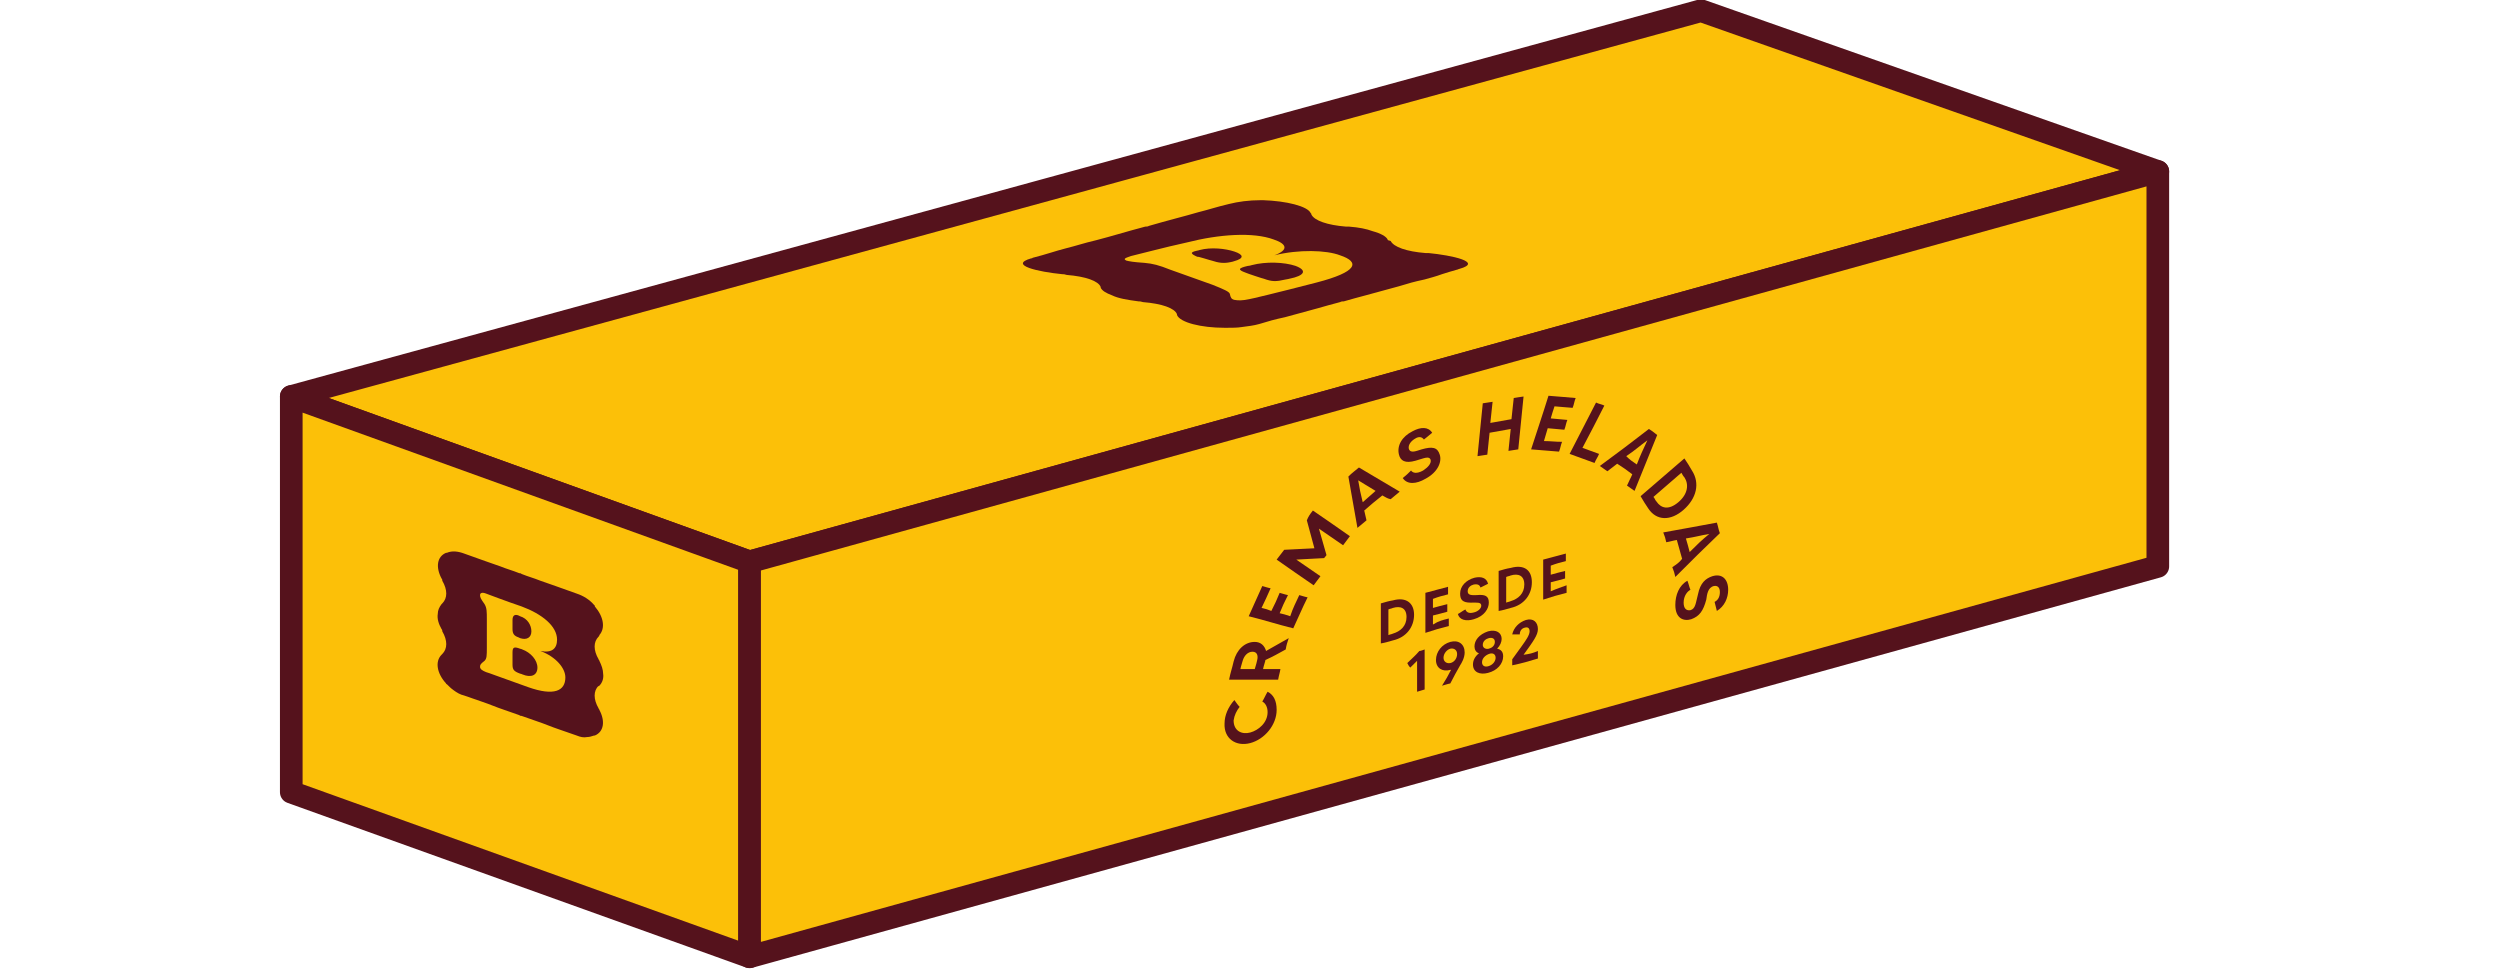 <?xml version="1.0" encoding="UTF-8" standalone="no"?>
<!-- Created with Inkscape (http://www.inkscape.org/) -->

<svg
   width="59.928mm"
   height="23.31mm"
   viewBox="0 0 59.928 23.31"
   version="1.1"
   id="svg3748"
   sodipodi:docname="postre.svg"
   inkscape:version="1.2.2 (732a01da63, 2022-12-09)"
   xmlns:inkscape="http://www.inkscape.org/namespaces/inkscape"
   xmlns:sodipodi="http://sodipodi.sourceforge.net/DTD/sodipodi-0.dtd"
   xmlns="http://www.w3.org/2000/svg"
   xmlns:svg="http://www.w3.org/2000/svg">
  <sodipodi:namedview
     id="namedview3750"
     pagecolor="#ffffff"
     bordercolor="#000000"
     borderopacity="0.25"
     inkscape:showpageshadow="2"
     inkscape:pageopacity="0.0"
     inkscape:pagecheckerboard="0"
     inkscape:deskcolor="#d1d1d1"
     inkscape:document-units="mm"
     showgrid="false"
     inkscape:zoom="3.9961993"
     inkscape:cx="113.10747"
     inkscape:cy="38.911974"
     inkscape:window-width="1920"
     inkscape:window-height="1001"
     inkscape:window-x="-9"
     inkscape:window-y="-9"
     inkscape:window-maximized="1"
     inkscape:current-layer="layer1" />
  <defs
     id="defs3745" />
  <g
     inkscape:label="Capa 1"
     inkscape:groupmode="layer"
     id="layer1"
     transform="translate(-125.312,-223.998)">
    <g
       id="g5642"
       transform="matrix(0.181,0,0,0.181,80.673,212.706)">
      <polygon
         class="st4"
         points="345.9,136.8 532.4,85.1 471.9,63.8 285.2,114.9 "
         id="polygon5574"
         style="fill:#fcc008;stroke:#55121c;stroke-width:3;stroke-linecap:round;stroke-linejoin:round" />
      <polygon
         class="st4"
         points="285.2,167.3 285.2,114.9 345.9,136.8 345.9,189.1 "
         id="polygon5576"
         style="fill:#fcc008;stroke:#55121c;stroke-width:3;stroke-linecap:round;stroke-linejoin:round" />
      <g
         id="g5582">
        <path
           class="st3"
           d="m 326,153.2 c 0.4,-0.4 0.6,-1 0.5,-1.6 0,-0.5 -0.2,-1.1 -0.5,-1.7 0,-0.1 -0.1,-0.1 -0.1,-0.2 -0.7,-1.2 -0.7,-2.3 0,-3 0.1,-0.1 0.1,-0.1 0.1,-0.2 0.8,-0.9 0.6,-2.4 -0.6,-3.8 0,0 0,0 0,-0.1 l -0.1,-0.1 c -0.6,-0.7 -1.4,-1.2 -2.3,-1.5 -1.1,-0.4 -1.7,-0.6 -2.8,-1 -0.8,-0.3 -1.2,-0.4 -2,-0.7 -1,-0.4 -1.5,-0.5 -2.5,-0.9 -0.1,-0.1 -0.2,-0.1 -0.3,-0.1 -1,-0.4 -1.5,-0.5 -2.5,-0.9 -0.8,-0.3 -1.2,-0.4 -2,-0.7 -1.1,-0.4 -1.7,-0.6 -2.8,-1 -0.8,-0.3 -1.6,-0.4 -2.3,-0.1 h -0.1 v 0 c -1.2,0.5 -1.4,1.9 -0.6,3.4 0.1,0.1 0.1,0.2 0.1,0.3 0.7,1.2 0.7,2.3 0,3 l -0.1,0.1 c -0.3,0.4 -0.5,0.8 -0.5,1.3 -0.1,0.6 0.1,1.3 0.5,2 0.1,0.1 0.1,0.2 0.1,0.3 0.7,1.2 0.7,2.3 0,3 l -0.1,0.1 c -0.9,0.9 -0.6,2.5 0.6,3.8 0,0.1 0.1,0.1 0.1,0.1 0.3,0.3 0.6,0.6 0.9,0.8 0.4,0.3 0.9,0.6 1.4,0.7 0.9,0.3 1.4,0.5 2.3,0.8 1.2,0.4 1.8,0.7 3,1.1 0.8,0.3 1.2,0.4 2,0.7 0.1,0.1 0.2,0.1 0.3,0.1 0.8,0.3 1.2,0.4 2,0.7 1.2,0.4 1.8,0.7 3,1.1 0.9,0.3 1.4,0.5 2.3,0.8 0.5,0.2 0.9,0.3 1.4,0.2 0.3,0 0.6,-0.1 0.9,-0.2 h 0.1 c 1.2,-0.5 1.4,-1.9 0.6,-3.4 0,-0.1 -0.1,-0.1 -0.1,-0.2 -0.7,-1.2 -0.7,-2.3 0,-3 -0.1,0.1 0,0.1 0.1,0 z"
           id="path5578"
           style="fill:#55121c" />
        <path
           class="st1"
           d="m 321.5,152.1 c 0,1.8 -1.5,2.5 -4.9,1.3 -3.4,-1.2 -5.5,-2 -5.6,-2 -0.5,-0.2 -0.8,-0.4 -0.8,-0.7 0,-0.3 0.1,-0.4 0.6,-0.8 0.3,-0.3 0.3,-0.7 0.3,-1.8 v -3.7 c 0,-1 0,-1.5 -0.3,-2 -0.5,-0.7 -0.6,-0.9 -0.6,-1.2 0,-0.3 0.3,-0.4 0.8,-0.2 0,0 2.9,1.1 4.7,1.7 2.7,1 4.7,2.6 4.7,4.4 0,1.2 -0.7,1.8 -2.2,1.5 2.1,0.8 3.3,2.3 3.3,3.5 z m -7,-6.4 c 0,0.6 0.2,0.9 0.8,1.1 l 0.2,0.1 c 0.9,0.3 1.5,-0.1 1.5,-0.9 0,-0.8 -0.5,-1.7 -1.5,-2 l -0.2,-0.1 c -0.5,-0.2 -0.8,0 -0.8,0.6 z m 3.3,5.1 c 0,-1 -0.9,-2 -2,-2.4 0,0 -0.2,-0.1 -0.3,-0.1 -0.8,-0.3 -1,-0.2 -1,0.5 v 1.6 c 0,0.7 0.2,0.9 1,1.2 0.1,0 0.3,0.1 0.3,0.1 1.2,0.5 2,0.1 2,-0.9 z"
           id="path5580"
           style="fill:#fbc009" />
      </g>
      <polygon
         class="st4"
         points="532.4,137.4 532.4,85.1 345.9,136.8 345.9,189.1 "
         id="polygon5584"
         style="fill:#fcc008;stroke:#55121c;stroke-width:3;stroke-linecap:round;stroke-linejoin:round" />
      <g
         id="g5634">
        <g
           id="g5612">
          <path
             class="st3"
             d="m 413.8,155.3 c 0.3,-0.5 0.4,-0.8 0.7,-1.3 0.8,0.4 1.2,1.2 1.2,2.4 0,2 -1.6,3.9 -3.5,4.4 -1.9,0.5 -3.5,-0.6 -3.4,-2.6 0,-1.1 0.5,-2.2 1.3,-3.1 0.3,0.4 0.4,0.6 0.7,0.9 -0.4,0.5 -0.7,1.1 -0.8,1.8 0,1.4 1.1,1.9 2.2,1.6 1.1,-0.3 2.3,-1.3 2.3,-2.7 0,-0.7 -0.3,-1.2 -0.7,-1.4 z"
             id="path5586"
             style="fill:#55121c" />
          <path
             class="st3"
             d="m 416.9,148.4 c -1.1,0.6 -1.6,0.9 -2.7,1.4 v 0.1 c -0.1,0.4 -0.2,0.6 -0.3,1.1 0.9,0 1.4,0 2.3,0 -0.1,0.6 -0.2,0.8 -0.3,1.4 -2.6,0 -3.9,0 -6.5,0 0.2,-1 0.4,-1.5 0.6,-2.4 0.4,-1.6 1.5,-2.6 2.8,-2.6 0.8,0 1.3,0.5 1.5,1.2 1.2,-0.7 1.8,-1 3,-1.7 -0.2,0.6 -0.3,0.9 -0.4,1.5 z m -4.1,2.6 c 0.1,-0.4 0.2,-0.6 0.3,-1.1 0.2,-0.7 0,-1.2 -0.6,-1.2 -0.6,0 -1.1,0.5 -1.3,1.2 -0.1,0.4 -0.2,0.6 -0.3,1.1 0.8,0 1.2,0 1.9,0 z"
             id="path5588"
             style="fill:#55121c" />
          <path
             class="st3"
             d="m 418.7,141.2 c 0.4,0.1 0.6,0.2 1.1,0.3 -0.8,1.6 -1.1,2.4 -1.9,4.1 -2.4,-0.6 -3.5,-1 -5.9,-1.6 0.7,-1.6 1.1,-2.4 1.8,-4 0.4,0.1 0.6,0.2 1.1,0.3 -0.5,1.1 -0.7,1.6 -1.2,2.6 0.5,0.1 0.8,0.2 1.3,0.4 0.5,-1 0.7,-1.4 1.1,-2.4 0.4,0.1 0.6,0.2 1.1,0.3 -0.5,1 -0.7,1.4 -1.1,2.4 0.5,0.1 0.8,0.2 1.4,0.4 0.4,-1.2 0.7,-1.7 1.2,-2.8 z"
             id="path5590"
             style="fill:#55121c" />
          <path
             class="st3"
             d="m 420.5,130 c 1.9,1.3 2.9,2 4.9,3.4 -0.4,0.5 -0.5,0.7 -0.9,1.2 -1.3,-0.9 -1.9,-1.3 -3.2,-2.2 0.4,1.4 0.6,2.1 1,3.5 -0.1,0.2 -0.2,0.2 -0.3,0.4 -1.5,0.1 -2.2,0.1 -3.7,0.2 1.3,0.9 1.9,1.3 3.2,2.2 -0.4,0.5 -0.5,0.7 -0.9,1.2 -1.9,-1.3 -2.9,-2 -4.9,-3.4 0.4,-0.5 0.6,-0.8 1,-1.3 1.6,-0.1 2.4,-0.1 4,-0.2 -0.4,-1.5 -0.6,-2.2 -1,-3.7 0.2,-0.5 0.4,-0.8 0.8,-1.3 z"
             id="path5592"
             style="fill:#55121c" />
          <path
             class="st3"
             d="m 429.7,128 c -1,0.8 -1.5,1.2 -2.4,2 0.1,0.5 0.2,0.8 0.3,1.3 -0.5,0.4 -0.7,0.6 -1.2,1 -0.5,-2.7 -0.7,-4.1 -1.2,-6.8 0.5,-0.5 0.8,-0.7 1.4,-1.2 2.2,1.3 3.2,1.9 5.4,3.2 -0.5,0.4 -0.7,0.6 -1.2,1 -0.5,-0.1 -0.7,-0.3 -1.1,-0.5 z m -0.9,-0.6 -2.3,-1.4 c 0.2,1.2 0.3,1.7 0.6,2.9 0.7,-0.6 1,-0.9 1.7,-1.5 z"
             id="path5594"
             style="fill:#55121c" />
          <path
             class="st3"
             d="m 437.3,122.6 c 0.3,0.9 -0.2,2.3 -1.9,3.2 -1.2,0.7 -2.4,0.8 -3,-0.1 0.5,-0.4 0.7,-0.6 1.1,-1 0.2,0.3 0.7,0.5 1.6,0 0.6,-0.4 1.1,-0.9 1,-1.4 -0.2,-0.6 -0.9,-0.2 -2,0.1 -1.4,0.4 -2,0 -2.2,-0.8 -0.3,-1.2 0.4,-2.4 1.8,-3.1 1.1,-0.6 2.1,-0.6 2.6,0.2 -0.5,0.4 -0.7,0.6 -1.1,0.9 -0.2,-0.3 -0.6,-0.5 -1.2,-0.1 -0.5,0.3 -0.9,0.8 -0.8,1.3 0.2,0.7 1,0.3 1.7,0.1 1.4,-0.4 2.1,-0.3 2.4,0.7 z"
             id="path5596"
             style="fill:#55121c" />
          <path
             class="st3"
             d="m 448.4,114.9 c -0.3,2.8 -0.4,4.2 -0.7,7 -0.5,0.1 -0.8,0.1 -1.3,0.2 0.1,-1.2 0.2,-1.7 0.3,-2.9 -1.1,0.2 -1.7,0.3 -2.8,0.5 -0.1,1.2 -0.2,1.7 -0.3,2.9 -0.5,0.1 -0.8,0.1 -1.3,0.2 0.3,-2.8 0.4,-4.2 0.7,-7 0.5,-0.1 0.8,-0.1 1.3,-0.2 -0.1,1.1 -0.2,1.7 -0.3,2.8 1.1,-0.2 1.7,-0.3 2.8,-0.5 0.1,-1.1 0.2,-1.7 0.3,-2.8 0.5,-0.1 0.7,-0.1 1.3,-0.2 z"
             id="path5598"
             style="fill:#55121c" />
          <path
             class="st3"
             d="m 453.5,120.9 c -0.2,0.5 -0.2,0.8 -0.4,1.3 -1.5,-0.1 -2.2,-0.2 -3.7,-0.3 0.9,-2.8 1.4,-4.2 2.3,-7.1 1.5,0.1 2.2,0.2 3.6,0.3 -0.2,0.5 -0.2,0.8 -0.4,1.3 -1,-0.1 -1.5,-0.1 -2.4,-0.2 -0.2,0.6 -0.3,0.9 -0.5,1.6 0.9,0.1 1.3,0.1 2.2,0.2 -0.2,0.5 -0.2,0.8 -0.4,1.3 -0.9,-0.1 -1.3,-0.1 -2.2,-0.2 -0.2,0.7 -0.3,1 -0.5,1.7 0.9,0 1.4,0.1 2.4,0.1 z"
             id="path5600"
             style="fill:#55121c" />
          <path
             class="st3"
             d="m 458.4,122.5 c -0.2,0.5 -0.4,0.7 -0.6,1.2 -1.3,-0.5 -2,-0.7 -3.3,-1.2 1.4,-2.7 2.1,-4.1 3.5,-6.8 0.4,0.2 0.7,0.2 1.1,0.4 -1.1,2.2 -1.7,3.3 -2.9,5.6 0.9,0.3 1.3,0.5 2.2,0.8 z"
             id="path5602"
             style="fill:#55121c" />
          <path
             class="st3"
             d="m 462.8,125.2 c -0.8,-0.6 -1.2,-0.9 -2,-1.4 -0.5,0.4 -0.8,0.6 -1.3,1 -0.4,-0.3 -0.6,-0.4 -1,-0.7 2.6,-1.9 3.9,-2.9 6.5,-4.9 0.5,0.3 0.7,0.5 1.1,0.8 -1.2,3 -1.8,4.4 -3,7.4 -0.4,-0.3 -0.6,-0.4 -1,-0.7 0.3,-0.7 0.5,-1 0.7,-1.5 z m 0.6,-1.3 c 0.5,-1.3 0.8,-1.9 1.4,-3.2 -1.1,0.8 -1.6,1.3 -2.8,2.1 0.5,0.5 0.8,0.7 1.4,1.1 z"
             id="path5604"
             style="fill:#55121c" />
          <path
             class="st3"
             d="m 469.6,129.9 c -1.7,1.5 -3.6,1.5 -4.7,-0.2 -0.4,-0.6 -0.6,-0.9 -1,-1.6 2.3,-2 3.5,-3 5.8,-5 0.4,0.6 0.6,0.9 1,1.6 1.1,1.7 0.6,3.7 -1.1,5.2 z m -0.7,-1 c 1.3,-1.1 1.4,-2.4 0.8,-3.3 -0.2,-0.2 -0.2,-0.3 -0.4,-0.6 -1.5,1.3 -2.2,1.9 -3.7,3.2 0.2,0.2 0.2,0.4 0.4,0.6 0.6,0.9 1.6,1.2 2.9,0.1 z"
             id="path5606"
             style="fill:#55121c" />
          <path
             class="st3"
             d="m 469.4,136.4 c -0.3,-1 -0.4,-1.5 -0.7,-2.5 -0.6,0.1 -0.8,0.2 -1.4,0.3 -0.1,-0.5 -0.2,-0.8 -0.4,-1.3 2.9,-0.5 4.3,-0.8 7.1,-1.3 0.2,0.6 0.2,0.9 0.4,1.4 -2.4,2.3 -3.5,3.4 -5.9,5.8 -0.1,-0.5 -0.2,-0.8 -0.4,-1.3 0.6,-0.4 0.9,-0.6 1.3,-1.1 z m 1,-0.9 c 1,-1 1.5,-1.5 2.6,-2.4 -1.2,0.2 -1.8,0.4 -3.1,0.6 0.2,0.7 0.3,1 0.5,1.8 z"
             id="path5608"
             style="fill:#55121c" />
          <path
             class="st3"
             d="m 470.6,144.4 c -1,0.3 -2.1,-0.1 -2.1,-1.9 0,-1.3 0.5,-2.6 1.6,-3.2 0.2,0.5 0.2,0.7 0.4,1.2 -0.4,0.2 -0.9,0.8 -0.9,1.7 0,0.7 0.3,1.1 0.9,1 0.7,-0.2 0.7,-1 1,-2.1 0.3,-1.5 1,-2.1 1.9,-2.4 1.3,-0.4 2.1,0.4 2.1,1.8 0,1.1 -0.5,2.2 -1.5,2.8 -0.1,-0.5 -0.2,-0.7 -0.3,-1.2 0.4,-0.2 0.7,-0.6 0.7,-1.3 0,-0.6 -0.3,-0.9 -0.8,-0.8 -0.8,0.2 -0.9,1.1 -1,1.8 -0.4,1.5 -0.9,2.2 -2,2.6 z"
             id="path5610"
             style="fill:#55121c" />
        </g>
        <g
           id="g5632">
          <path
             class="st3"
             d="m 433.9,143.8 c 0,1.6 -1,3 -2.8,3.4 -0.7,0.2 -1,0.3 -1.6,0.4 v -5.3 c 0.7,-0.2 1,-0.3 1.6,-0.4 1.8,-0.5 2.8,0.4 2.8,1.9 z m -1,0.3 c 0,-1.2 -0.8,-1.5 -1.8,-1.2 -0.2,0.1 -0.4,0.1 -0.6,0.2 v 3.4 c 0.2,-0.1 0.4,-0.1 0.6,-0.2 1,-0.3 1.8,-1 1.8,-2.2 z"
             id="path5614"
             style="fill:#55121c" />
          <path
             class="st3"
             d="m 438.5,144.3 v 1 c -1.2,0.3 -1.9,0.5 -3.1,0.9 v -5.3 c 1.2,-0.3 1.8,-0.5 3,-0.8 v 1 c -0.8,0.2 -1.2,0.3 -2,0.6 v 1.2 c 0.7,-0.2 1.1,-0.3 1.9,-0.5 v 1 c -0.7,0.2 -1.1,0.3 -1.9,0.5 v 1.2 c 0.8,-0.5 1.3,-0.6 2.1,-0.8 z"
             id="path5616"
             style="fill:#55121c" />
          <path
             class="st3"
             d="m 443.8,142.2 c 0,0.8 -0.6,1.8 -2,2.2 -1,0.3 -1.9,0.1 -2.1,-0.7 0.4,-0.2 0.6,-0.4 1,-0.6 0.1,0.3 0.4,0.6 1.1,0.4 0.5,-0.1 1,-0.5 1,-0.9 0,-0.5 -0.6,-0.4 -1.4,-0.4 -1.1,0 -1.4,-0.4 -1.4,-1.2 0,-1 0.8,-1.8 1.9,-2.1 0.9,-0.2 1.6,0 1.8,0.8 -0.4,0.2 -0.6,0.3 -1,0.5 -0.1,-0.3 -0.3,-0.5 -0.9,-0.4 -0.4,0.1 -0.8,0.4 -0.8,0.9 0,0.6 0.7,0.5 1.2,0.5 1.1,-0.1 1.6,0.1 1.6,1 z"
             id="path5618"
             style="fill:#55121c" />
          <path
             class="st3"
             d="m 449.5,139.5 c 0,1.6 -1,3 -2.8,3.4 -0.7,0.2 -1,0.3 -1.6,0.4 V 138 c 0.7,-0.2 1,-0.3 1.6,-0.4 1.8,-0.5 2.8,0.3 2.8,1.9 z m -1,0.3 c 0,-1.2 -0.8,-1.5 -1.8,-1.2 -0.2,0.1 -0.4,0.1 -0.6,0.2 v 3.4 c 0.2,-0.1 0.4,-0.1 0.6,-0.2 1,-0.3 1.8,-1 1.8,-2.2 z"
             id="path5620"
             style="fill:#55121c" />
          <path
             class="st3"
             d="m 454.1,139.9 v 1 c -1.2,0.3 -1.9,0.5 -3.1,0.9 v -5.3 c 1.2,-0.3 1.8,-0.5 3,-0.8 v 1 c -0.8,0.2 -1.2,0.3 -2,0.6 v 1.2 c 0.7,-0.2 1.1,-0.3 1.9,-0.5 v 1 c -0.7,0.2 -1.1,0.3 -1.9,0.5 v 1.2 c 0.9,-0.4 1.3,-0.5 2.1,-0.8 z"
             id="path5622"
             style="fill:#55121c" />
          <path
             class="st3"
             d="m 435.3,148.4 v 5.3 c -0.4,0.1 -0.6,0.2 -1,0.3 v -4.1 c -0.4,0.4 -0.5,0.5 -0.9,0.9 -0.2,-0.2 -0.3,-0.4 -0.4,-0.6 0.6,-0.6 1,-0.9 1.6,-1.6 0.2,0 0.4,-0.1 0.7,-0.2 z"
             id="path5624"
             style="fill:#55121c" />
          <path
             class="st3"
             d="m 436.8,149.8 c 0,-1.1 0.8,-2.1 1.9,-2.4 1.1,-0.3 1.9,0.3 1.9,1.4 0,0.7 -0.4,1.4 -0.6,1.7 -0.5,0.9 -0.8,1.4 -1.3,2.4 -0.5,0.1 -0.7,0.2 -1.1,0.3 0.5,-0.8 0.8,-1.3 1.2,-2.1 h -0.1 c -1,0.3 -1.9,-0.2 -1.9,-1.3 z m 1,-0.3 c 0,0.5 0.4,0.8 0.9,0.7 0.5,-0.1 0.9,-0.6 0.9,-1.2 0,-0.6 -0.5,-0.8 -0.9,-0.7 -0.4,0.1 -0.9,0.6 -0.9,1.2 z"
             id="path5626"
             style="fill:#55121c" />
          <path
             class="st3"
             d="m 445.7,149.3 c 0,1 -0.8,1.9 -2,2.2 -1.1,0.3 -2,-0.1 -2,-1.1 0,-0.6 0.3,-1.1 0.8,-1.5 -0.4,-0.1 -0.6,-0.5 -0.6,-0.9 0,-0.8 0.6,-1.6 1.8,-2 1.1,-0.3 1.8,0.2 1.8,1 0,0.4 -0.2,0.9 -0.6,1.3 0.5,0.1 0.8,0.4 0.8,1 z m -1,0.2 c 0,-0.5 -0.4,-0.7 -0.9,-0.5 -0.5,0.2 -0.9,0.6 -0.9,1.1 0,0.4 0.3,0.7 0.9,0.5 0.6,-0.2 0.9,-0.7 0.9,-1.1 z m -1.7,-1.7 c 0,0.4 0.4,0.6 0.8,0.5 0.4,-0.1 0.8,-0.4 0.8,-0.9 0,-0.5 -0.4,-0.6 -0.8,-0.5 -0.4,0.1 -0.8,0.4 -0.8,0.9 z"
             id="path5628"
             style="fill:#55121c" />
          <path
             class="st3"
             d="m 450.3,148.6 v 1 c -1.3,0.4 -2,0.6 -3.4,0.9 v -0.8 c 0.5,-0.7 0.8,-1.1 1.3,-1.8 0.5,-0.7 1,-1.4 1,-1.9 0,-0.4 -0.2,-0.6 -0.6,-0.5 -0.5,0.1 -0.7,0.5 -0.7,0.9 -0.4,0 -0.6,0 -1,0 0.2,-0.9 0.9,-1.6 1.8,-1.9 1,-0.3 1.6,0.3 1.6,1.2 0,0.8 -0.6,1.6 -1.9,3.4 0.8,-0.1 1.2,-0.2 1.9,-0.5 z"
             id="path5630"
             style="fill:#55121c" />
        </g>
      </g>
      <g
         id="g5640">
        <path
           class="st3"
           d="m 430.4,94.1 c -0.2,-0.4 -0.9,-0.8 -2,-1.1 -0.8,-0.3 -1.8,-0.5 -3.1,-0.6 -0.2,0 -0.2,0 -0.4,0 -2.5,-0.2 -4.2,-0.8 -4.6,-1.6 0,-0.1 0,-0.1 -0.1,-0.2 -0.4,-0.9 -3.2,-1.6 -6.3,-1.7 h -0.1 c -0.1,0 -0.2,0 -0.2,0 -1.6,0 -3,0.2 -4.2,0.5 -1.7,0.4 -2.5,0.7 -4.1,1.1 -1.1,0.3 -1.7,0.5 -2.9,0.8 -1.5,0.4 -2.2,0.6 -3.6,1 -0.2,0.1 -0.3,0.1 -0.5,0.1 -1.5,0.4 -2.2,0.6 -3.6,1 -1.1,0.3 -1.7,0.5 -2.9,0.8 -1.7,0.4 -2.5,0.7 -4.1,1.1 -1.2,0.3 -2.6,0.8 -4.2,1.2 -0.1,0 -0.2,0.1 -0.2,0.1 h -0.1 c -3.1,0.9 1,1.8 4.1,2.1 0.2,0 0.3,0 0.6,0.1 2.5,0.2 4.2,0.8 4.5,1.6 0,0.1 0,0.1 0,0.1 0.2,0.4 0.7,0.7 1.5,1 0.8,0.4 2,0.6 3.5,0.8 0.2,0 0.3,0 0.6,0.1 2.5,0.2 4.2,0.8 4.5,1.6 0,0.1 0,0.1 0,0.1 0.4,1 3.2,1.7 6.3,1.7 0.1,0 0.2,0 0.3,0 0.7,0 1.4,0 2,-0.1 0.8,-0.1 1.6,-0.2 2.3,-0.4 1.3,-0.4 2,-0.6 3.4,-0.9 1.8,-0.5 2.6,-0.7 4.4,-1.2 1.1,-0.3 1.7,-0.5 2.9,-0.8 0.2,-0.1 0.3,-0.1 0.5,-0.1 1.1,-0.3 1.7,-0.5 2.9,-0.8 1.8,-0.5 2.6,-0.7 4.4,-1.2 1.3,-0.4 2,-0.6 3.4,-0.9 0.7,-0.2 1.5,-0.4 2.3,-0.7 0.6,-0.2 1.3,-0.4 2,-0.6 0.1,0 0.2,-0.1 0.3,-0.1 3.2,-0.9 -1,-1.8 -4.1,-2.1 -0.2,0 -0.2,0 -0.4,0 -2.5,-0.2 -4.2,-0.8 -4.6,-1.6 -0.4,-0.1 -0.4,-0.1 -0.4,-0.2 z"
           id="path5636"
           style="fill:#55121c" />
        <path
           class="st1"
           d="m 424.1,96.2 c 2.7,0.9 2.3,2.2 -3.1,3.6 -5.4,1.4 -8.8,2.2 -8.9,2.2 -0.9,0.2 -1.5,0.2 -2,0.1 -0.4,-0.1 -0.5,-0.3 -0.6,-0.8 -0.1,-0.3 -0.8,-0.6 -2.3,-1.2 -2.2,-0.8 -3.4,-1.2 -5.6,-2 -1.5,-0.6 -2.3,-0.8 -3.4,-0.9 -1.5,-0.1 -2,-0.2 -2.4,-0.3 -0.4,-0.2 -0.3,-0.3 0.6,-0.6 0.1,0 4.6,-1.2 7.4,-1.8 4.3,-1.1 8.8,-1.4 11.5,-0.4 1.8,0.6 2,1.4 0.1,2.1 3.2,-0.8 6.9,-0.7 8.7,0 z m -17,0.7 c 0.9,0.3 1.6,0.4 2.5,0.2 0.1,0 0.4,-0.1 0.4,-0.1 1.5,-0.4 1.3,-0.9 0.1,-1.3 -1.2,-0.4 -3.1,-0.6 -4.6,-0.2 0,0 -0.3,0.1 -0.4,0.1 -0.9,0.2 -0.8,0.4 0.1,0.8 0,-0.1 1.8,0.5 1.9,0.5 z m 11.1,0.7 c -1.5,-0.5 -3.9,-0.6 -5.8,-0.1 0,0 -0.3,0.1 -0.5,0.1 -1.3,0.3 -1.4,0.5 -0.3,0.9 0.2,0.1 2.3,0.8 2.4,0.8 1.1,0.4 1.6,0.4 2.9,0.1 0.1,0 0.5,-0.1 0.5,-0.1 2,-0.4 2.4,-1.1 0.8,-1.7 z"
           id="path5638"
           style="fill:#fbc009" />
      </g>
    </g>
  </g>
</svg>
